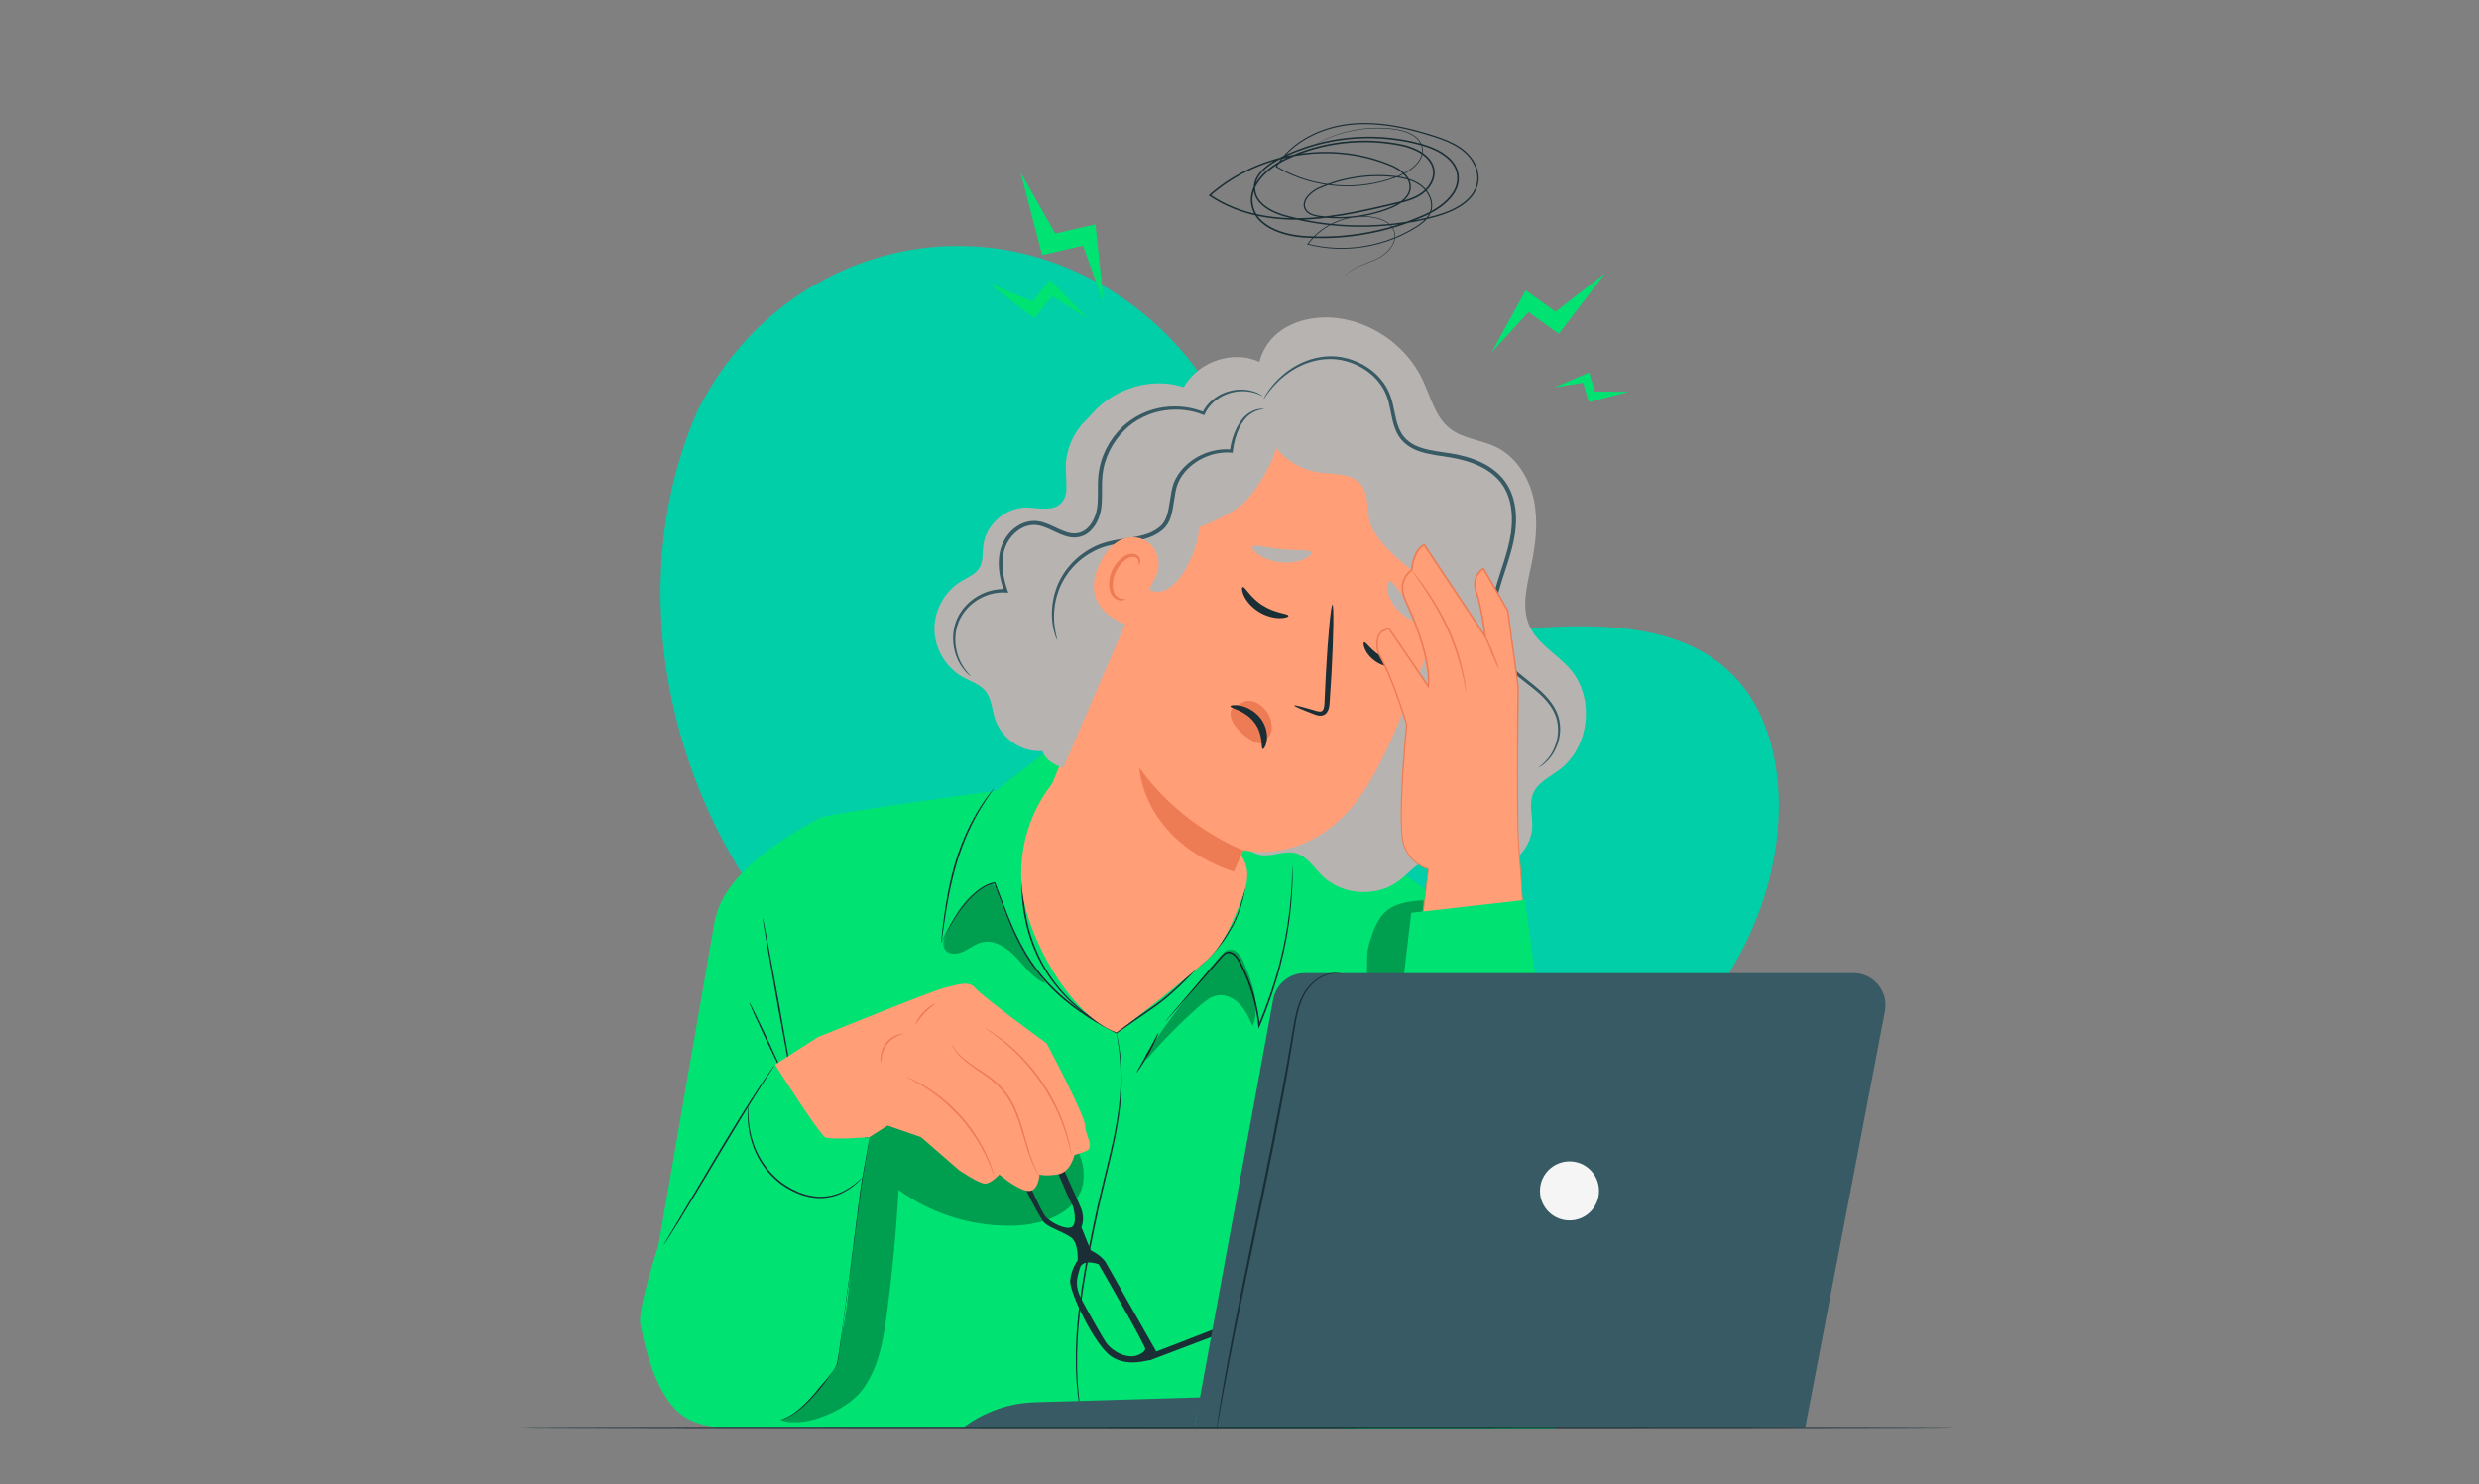 <svg width="1052" height="630" viewBox="0 0 1052 630" fill="none" xmlns="http://www.w3.org/2000/svg">
<rect x="0" y="0" width="1052" height="630" fill="#808080" stroke="none"/>
<g clip-path="url(#clip0_392_2)">
<mask id="mask0_392_2" style="mask-type:luminance" maskUnits="userSpaceOnUse" x="193" y="-18" width="667" height="667">
<path d="M193 -17.667H859.667V649H193V-17.667Z" fill="white"/>
</mask>
<g mask="url(#mask0_392_2)">
<path d="M296.352 173.614L298.958 168.892C320.934 129.072 362.848 103.726 408.324 104.437C414.169 104.528 420.009 105.036 425.792 105.978C467.424 112.762 504.736 141.869 521.449 180.6C531.278 203.377 534.97 229.96 552.426 247.588C575.142 270.53 611.844 269.568 644.033 267.066C676.224 264.566 712.953 263.696 735.569 286.737C749.733 301.168 755.013 322.385 754.87 342.605C754.496 396.137 719.049 445.646 672.24 471.62C625.428 497.596 569.106 502.361 516.17 494.376C442.016 483.188 370.265 446.293 325.365 386.225C280.465 326.157 265.881 242.141 296.352 173.614Z" fill="#00CFA8"/>
</g>
<mask id="mask1_392_2" style="mask-type:luminance" maskUnits="userSpaceOnUse" x="193" y="-18" width="667" height="667">
<path d="M193 -17.667H859.667V649H193V-17.667Z" fill="white"/>
</mask>
<g mask="url(#mask1_392_2)">
<path d="M456.683 311.851L446.021 317.574L422.415 335.746C422.415 335.746 350.109 345.349 347.331 347.431C344.554 349.514 308.595 366.589 303.735 389.501C298.875 412.411 288.875 561.903 288.875 561.903L301.997 606.073L565.342 606.482L627.101 605.605C627.101 605.605 650.833 550.181 650.833 534.906C650.833 519.631 643.89 405.075 643.89 405.075L569.83 352.853L456.683 311.851Z" fill="#00E272"/>
<path d="M421.734 334.667C421.752 334.682 421.626 334.894 421.367 335.286C421.058 335.736 420.675 336.294 420.208 336.974C419.168 338.415 417.763 340.57 416.116 343.28C415.322 344.654 414.41 346.132 413.574 347.802C412.675 349.435 411.826 351.239 410.944 353.139C409.232 356.966 407.575 361.272 406.158 365.9C403.366 375.179 401.931 383.864 400.967 390.142C400.527 393.214 400.164 395.736 399.898 397.596C399.775 398.412 399.676 399.083 399.595 399.623C399.518 400.084 399.466 400.327 399.443 400.324C399.419 400.322 399.424 400.075 399.456 399.607C399.502 399.062 399.559 398.387 399.628 397.564C399.788 395.792 400.074 393.231 400.482 390.074C401.322 383.768 402.684 375.035 405.494 365.698C406.919 361.042 408.606 356.71 410.363 352.874C411.266 350.967 412.14 349.162 413.067 347.528C413.93 345.862 414.872 344.388 415.698 343.024C417.407 340.332 418.88 338.21 419.99 336.815C420.499 336.164 420.918 335.632 421.256 335.2C421.551 334.836 421.715 334.652 421.734 334.667Z" fill="#1A2E35"/>
<mask id="mask2_392_2" style="mask-type:luminance" maskUnits="userSpaceOnUse" x="400" y="374" width="44" height="44">
<path d="M400.225 374.928H443.942V417.592H400.225V374.928Z" fill="white"/>
</mask>
<g mask="url(#mask2_392_2)">
<g opacity="0.3">
<path d="M423.377 378.611C422.938 377.204 422.371 375.615 421.003 375.064C419.929 374.632 420.361 375.325 419.29 375.767C409.287 379.892 404.459 389.139 400.226 399.556L400.466 399.307C399.839 400.903 400.498 403.204 402.103 404.14C404.358 405.455 407.257 404.745 409.574 403.545C411.891 402.347 414.013 400.681 416.541 400.032C422.018 398.631 427.462 402.379 431.326 406.507C435.191 410.633 438.671 415.547 443.942 417.591C434.789 405.996 427.781 392.712 423.377 378.611Z" fill="black"/>
</g>
</g>
<path d="M399.443 400.325C399.443 400.325 400.632 397.143 403.675 391.845C405.214 389.21 407.23 386.045 410.026 382.717C411.454 381.081 413.062 379.39 415.007 377.855C416.964 376.365 419.292 374.983 422.047 374.477L422.252 374.439L422.33 374.638C424.006 379.003 425.764 383.765 427.794 388.778C429.831 393.785 432.171 399.049 435.248 404.217C438.306 409.39 442.115 414.446 446.715 419.038C451.303 423.643 456.638 427.778 462.419 431.49C464.346 432.633 466.218 433.839 468.146 434.906C470.091 435.942 472.019 436.969 473.924 437.985L473.579 438.007C476.848 435.749 480.06 433.533 483.204 431.362C484.776 430.278 486.332 429.206 487.868 428.146C489.415 427.095 490.922 426.041 492.347 424.919C498.068 420.457 503.018 415.615 507.286 410.878L507.307 410.853L507.33 410.837C513.263 406.278 517.863 401.058 521.027 395.889C524.259 390.746 526.111 385.731 527.202 381.531C528.283 377.318 528.626 373.902 528.772 371.581C528.854 370.419 528.831 369.525 528.863 368.925C528.883 368.323 528.915 368.013 528.915 368.013C528.915 368.013 528.943 368.322 528.954 368.925C528.951 369.526 529.003 370.422 528.95 371.589C528.862 373.921 528.572 377.359 527.531 381.615C526.483 385.854 524.66 390.93 521.434 396.139C518.276 401.378 513.659 406.675 507.686 411.303L507.73 411.262C503.447 416.057 498.504 420.921 492.748 425.435C491.311 426.571 489.796 427.635 488.255 428.686C486.719 429.75 485.164 430.827 483.591 431.915C480.447 434.091 477.234 436.315 473.963 438.578L473.795 438.695L473.616 438.601C471.7 437.581 469.763 436.551 467.807 435.511C465.868 434.439 463.984 433.226 462.047 432.075C456.23 428.341 450.854 424.171 446.231 419.519C441.596 414.881 437.759 409.766 434.691 404.546C431.604 399.329 429.27 394.027 427.247 388.999C425.232 383.963 423.499 379.191 421.85 374.822L422.132 374.983C419.499 375.451 417.22 376.773 415.29 378.223C413.37 379.715 411.764 381.375 410.336 382.983C407.535 386.258 405.491 389.387 403.922 391.99C402.36 394.602 401.271 396.705 400.548 398.137C400.204 398.833 399.936 399.375 399.739 399.775C399.554 400.143 399.455 400.33 399.443 400.325Z" fill="#1A2E35"/>
<path d="M548.473 367.495C548.473 367.495 548.917 375.276 547.51 387.831C546.808 394.1 545.541 401.538 543.444 409.654C541.361 417.771 538.393 426.536 534.617 435.491L534.11 436.696L533.952 435.391C533.86 434.611 533.785 433.767 533.66 432.924C532.996 428 531.834 423.264 530.298 418.839C529.53 416.626 528.668 414.488 527.73 412.439C527.265 411.412 526.773 410.412 526.27 409.431C525.754 408.45 525.28 407.479 524.64 406.65C524.013 405.819 523.249 405.076 522.349 404.739C521.45 404.394 520.464 404.619 519.726 405.234C518.978 405.836 518.357 406.66 517.692 407.394C517.036 408.142 516.392 408.878 515.758 409.602C513.225 412.492 510.864 415.187 508.705 417.65C504.402 422.527 500.909 426.487 498.453 429.272C497.258 430.604 496.317 431.652 495.64 432.41C495.334 432.738 495.089 433.003 494.894 433.212C494.724 433.391 494.632 433.479 494.622 433.471C494.613 433.464 494.688 433.359 494.841 433.166C495.022 432.944 495.25 432.664 495.534 432.316C496.188 431.54 497.096 430.463 498.249 429.094C500.665 426.276 504.102 422.266 508.334 417.328C510.474 414.848 512.814 412.134 515.325 409.224C515.953 408.496 516.593 407.756 517.242 407.004C517.908 406.267 518.501 405.451 519.348 404.755C520.168 404.042 521.47 403.718 522.562 404.15C523.653 404.559 524.476 405.386 525.148 406.263C525.836 407.148 526.333 408.155 526.849 409.131C527.36 410.12 527.86 411.128 528.334 412.163C529.285 414.228 530.161 416.383 530.941 418.616C532.501 423.079 533.677 427.859 534.346 432.832C534.474 433.683 534.55 434.534 534.644 435.322L533.978 435.22C537.745 426.298 540.722 417.572 542.832 409.494C544.956 401.418 546.268 394.018 547.03 387.772C547.804 381.527 548.113 376.448 548.252 372.942C548.342 371.19 548.344 369.826 548.389 368.903C548.406 368.474 548.422 368.13 548.434 367.854C548.448 367.616 548.461 367.495 548.473 367.495Z" fill="#1A2E35"/>
<path d="M449.028 330.659C449.036 330.668 448.968 330.756 448.827 330.922C448.656 331.116 448.445 331.354 448.189 331.643C447.595 332.246 446.831 333.232 445.847 334.498C443.944 337.075 441.54 341.087 439.456 346.434C437.327 351.752 435.549 358.403 434.669 365.93C433.84 373.451 433.931 381.882 435.736 390.439C436.587 394.727 437.897 398.807 439.464 402.612C440.977 406.447 442.936 409.924 444.943 413.128C449.079 419.478 453.879 424.43 458.28 428.087C460.432 429.988 462.619 431.4 464.445 432.762C466.387 433.958 468.021 435.05 469.417 435.844C470.785 436.596 471.868 437.192 472.66 437.628C472.997 437.822 473.272 437.979 473.496 438.107C473.683 438.219 473.776 438.282 473.771 438.292C473.765 438.303 473.661 438.262 473.464 438.171C473.232 438.059 472.947 437.92 472.596 437.752C471.788 437.344 470.683 436.786 469.284 436.079C467.864 435.319 466.201 434.255 464.232 433.086C462.373 431.747 460.155 430.355 457.968 428.466C453.496 424.832 448.613 419.871 444.407 413.475C442.364 410.25 440.373 406.743 438.835 402.872C437.245 399.031 435.916 394.91 435.056 390.58C433.233 381.939 433.164 373.432 434.033 365.855C434.956 358.272 436.796 351.586 439 346.25C441.159 340.888 443.648 336.88 445.631 334.335C446.656 333.084 447.457 332.123 448.087 331.547C448.365 331.275 448.592 331.054 448.777 330.871C448.935 330.723 449.02 330.65 449.028 330.659Z" fill="#1A2E35"/>
<path d="M335.584 458.767C335.6 458.758 335.686 458.883 335.848 459.15C336.037 459.478 336.269 459.879 336.562 460.385L336.365 460.453C335.414 455.977 332.824 442.235 329.885 425.989C328.114 415.982 326.513 406.926 325.334 400.254C324.796 397.027 324.356 394.383 324.032 392.442C323.902 391.579 323.797 390.875 323.713 390.311C323.648 389.823 323.625 389.566 323.648 389.561C323.672 389.557 323.741 389.806 323.85 390.287C323.969 390.845 324.117 391.541 324.298 392.394C324.676 394.325 325.189 396.958 325.817 400.167C327.049 406.83 328.721 415.871 330.569 425.866C333.508 442.111 335.896 455.89 336.573 460.414L336.674 461.095L336.376 460.482C336.121 459.958 335.918 459.541 335.753 459.199C335.622 458.917 335.568 458.775 335.584 458.767Z" fill="#1A2E35"/>
<path d="M332.372 456.03C332.198 456.113 328.841 449.356 324.873 440.943C320.904 432.524 317.828 425.637 318.001 425.556C318.174 425.473 321.532 432.228 325.501 440.645C329.469 449.059 332.545 455.948 332.372 456.03Z" fill="#1A2E35"/>
<mask id="mask3_392_2" style="mask-type:luminance" maskUnits="userSpaceOnUse" x="331" y="444" width="129" height="160">
<path d="M331.006 444.738H459.972V603.829H331.006V444.738Z" fill="white"/>
</mask>
<g mask="url(#mask3_392_2)">
<g opacity="0.3">
<path d="M331.006 602.623C339.366 606.825 358.74 599.41 365.785 590.167C372.83 580.927 374.869 568.913 376.398 557.393C378.702 540.034 380.348 522.586 381.326 505.099C395.669 515.598 413.645 521.029 431.4 520.222C442.71 519.709 455.601 515.215 459.1 504.447C462.561 493.797 455.109 482.846 447.369 474.751C440.001 467.043 431.953 459.986 423.352 453.687C417.704 449.55 411.522 445.63 404.562 444.87C397.056 444.049 389.462 447.126 383.756 452.071C378.049 457.015 374.062 463.681 371.14 470.645C362.221 491.902 362.702 515.709 360.882 538.69C359.062 561.671 356.624 585.478 336.262 600.438" fill="black"/>
</g>
</g>
<path d="M331.547 602.712C331.542 602.696 331.738 602.602 332.119 602.434C332.544 602.25 333.102 602.011 333.8 601.708C335.196 600.924 337.264 599.775 339.507 597.786C344.055 593.918 349.662 587.327 354.912 578.582L354.875 578.692C356.095 569.556 357.518 558.899 359.03 547.56C361.475 529.588 363.642 513.314 365.383 501.562C366.462 495.76 367.338 491.047 367.955 487.722C368.266 486.134 368.511 484.879 368.688 483.966C368.774 483.572 368.842 483.251 368.898 482.992C368.948 482.774 368.98 482.663 368.991 482.664C369.003 482.667 368.995 482.782 368.967 483.006C368.93 483.267 368.883 483.591 368.827 483.99C368.68 484.908 368.478 486.171 368.222 487.768C367.656 491.1 366.854 495.824 365.868 501.636C364.288 513.463 362.116 529.71 359.718 547.659C358.174 558.991 356.723 569.642 355.479 578.775L355.47 578.838L355.44 578.887C350.096 587.671 344.399 594.232 339.738 598.062C337.44 600.027 335.318 601.144 333.882 601.879C333.131 602.182 332.543 602.383 332.151 602.524C331.756 602.664 331.551 602.728 331.547 602.712Z" fill="#1A2E35"/>
<path d="M459.887 605.604C459.875 605.607 459.834 605.466 459.763 605.186C459.687 604.867 459.588 604.455 459.464 603.935C459.234 602.831 458.79 601.219 458.436 599.102C457.647 594.883 456.834 588.703 456.6 581.024C456.382 573.351 456.748 564.184 458.038 554.115C459.264 544.036 461.307 533.06 463.676 521.603C465.951 510.115 468.816 499.32 471.136 489.464C473.49 479.615 475.007 470.598 475.412 462.956C475.81 455.315 475.331 449.112 474.748 444.874C474.52 442.744 474.155 441.119 474.006 440C473.926 439.471 473.862 439.052 473.814 438.731C473.774 438.443 473.759 438.295 473.771 438.292C473.782 438.291 473.82 438.434 473.883 438.716C473.95 439.035 474.035 439.451 474.143 439.974C474.336 441.086 474.747 442.707 475.018 444.838C475.682 449.076 476.239 455.299 475.902 462.982C475.558 470.664 474.082 479.736 471.759 489.608C469.468 499.496 466.63 510.267 464.356 521.743C461.988 533.194 459.931 544.146 458.672 554.194C457.352 564.234 456.936 573.362 457.091 581.012C457.262 588.666 457.998 594.832 458.702 599.055C459.015 601.175 459.415 602.792 459.6 603.906C459.696 604.43 459.774 604.848 459.831 605.168C459.88 605.455 459.899 605.602 459.887 605.604Z" fill="#1A2E35"/>
<path d="M482.324 455.259C482.156 455.147 484.457 451.478 487.012 446.799C489.579 442.125 491.431 438.211 491.615 438.291C491.7 438.33 491.345 439.359 490.651 440.973C489.956 442.587 488.908 444.781 487.62 447.133C486.331 449.485 485.048 451.549 484.063 453.003C483.077 454.457 482.401 455.311 482.324 455.259Z" fill="#1A2E35"/>
<mask id="mask4_392_2" style="mask-type:luminance" maskUnits="userSpaceOnUse" x="485" y="403" width="49" height="47">
<path d="M485.869 403.049H533.028V449.723H485.869V403.049Z" fill="white"/>
</mask>
<g mask="url(#mask4_392_2)">
<g opacity="0.3">
<path d="M486.622 449.723C493.572 441.59 501.107 433.958 509.15 426.902C511.348 424.972 513.739 423.011 516.626 422.531C520.151 421.947 523.731 423.763 526.175 426.37C528.618 428.976 530.135 432.296 531.61 435.55C535.103 426.955 531.478 417.28 527.879 408.728C526.708 405.947 524.676 402.643 521.691 403.09C520.098 403.33 518.902 404.623 517.85 405.843C506.3 419.25 495.611 433.396 485.87 448.168" fill="black"/>
</g>
</g>
<mask id="mask5_392_2" style="mask-type:luminance" maskUnits="userSpaceOnUse" x="580" y="381" width="25" height="115">
<path d="M580.006 381.987H604.35V495.363H580.006V381.987Z" fill="white"/>
</mask>
<g mask="url(#mask5_392_2)">
<g opacity="0.3">
<path d="M603.851 386.212L604.349 381.986C599.272 382.473 593.028 383.07 588.971 386.161C584.239 389.769 582.375 395.916 580.781 401.649C577.156 414.697 587.44 481.832 586.917 495.362C591.42 493.452 594.581 464.641 595.391 459.817C597.361 448.066 593.375 440.732 594.581 437.46C595.788 434.188 595.757 430.613 595.856 427.128C596.295 411.553 597.841 400.588 603.851 386.212Z" fill="black"/>
</g>
</g>
<path d="M537.579 170.742C531.124 162.74 533.237 149.96 540.625 142.809C548.012 135.658 559.249 133.601 569.388 135.305C584.064 137.772 597.273 147.741 603.672 161.177C607.128 168.437 609.013 177.021 615.36 181.962C620.94 186.304 628.607 186.686 634.957 189.794C643.468 193.962 648.955 202.873 650.903 212.148C652.851 221.422 651.681 231.073 649.717 240.344C647.916 248.853 645.513 258.048 649.168 265.94C652.731 273.636 661.057 277.829 666.539 284.302C676.849 296.481 674.511 317.205 661.744 326.778C657.673 329.83 652.529 332.152 650.585 336.853C648.809 341.146 650.324 346.014 650.232 350.658C649.996 362.616 636.813 372.453 625.284 369.272C619.464 367.668 614.101 363.372 608.119 364.192C602.177 365.005 598.211 370.494 593.381 374.052C583.883 381.049 569.333 379.976 560.967 371.658C557.464 368.177 554.649 363.436 549.876 362.168C545.112 360.905 540.101 363.641 535.217 362.976C528.827 362.104 524.625 355.757 522.739 349.589C520.852 343.42 520.344 336.733 517.153 331.126C512.976 323.785 505.023 319.628 498.34 314.461C483.589 303.058 474.124 285.084 473.068 266.47C472.011 247.857 479.381 228.926 492.745 215.926" fill="#B7B3B0"/>
<path d="M448.148 330.689C435.392 345.319 430.362 366.328 435.112 385.147C439.86 403.965 455.601 431.467 473.77 438.292C485.554 429.656 500.7 417.592 511.688 407.963C518.8 401.731 522.57 392.621 526.094 383.848C528.126 378.787 530.19 373.315 528.914 368.012C527.976 364.107 525.33 360.849 522.546 357.955C504.669 339.363 477.424 330.275 451.965 334.413" fill="#FF9E77"/>
<path d="M502.11 195.234C508.868 181.53 524.296 174.426 539.101 178.199L584.593 189.795C607.326 197.123 625.125 232.301 611.722 263.119C601.139 287.454 590.298 318.03 579.422 334.825C557.554 368.594 527.664 360.878 527.664 360.878L511.528 396.87L445.569 335.014L502.11 195.234Z" fill="#FF9E77"/>
<path d="M578.905 272.637C579.764 272.314 581.993 276.569 586.935 278.945C591.837 281.389 596.688 280.605 596.932 281.469C597.065 281.863 595.963 282.663 593.829 283.047C591.723 283.439 588.539 283.269 585.469 281.767C582.403 280.262 580.365 277.878 579.44 275.999C578.487 274.101 578.495 272.77 578.905 272.637Z" fill="#1A2E35"/>
<path d="M527.396 249.184C528.367 249.005 530.57 253.737 535.879 257.021C541.146 260.369 546.556 260.41 546.772 261.336C546.892 261.761 545.632 262.389 543.244 262.408C540.891 262.442 537.379 261.714 534.083 259.648C530.787 257.578 528.684 254.789 527.776 252.71C526.846 250.608 526.936 249.248 527.396 249.184Z" fill="#1A2E35"/>
<path d="M549.226 299.483C549.328 299.189 552.684 300.033 558.02 301.623C559.358 302.059 560.683 302.342 561.286 301.563C561.996 300.771 562.072 299.154 562.112 297.39C562.282 293.758 562.462 289.954 562.646 285.965C563.539 269.755 564.792 256.657 565.444 256.699C566.096 256.741 565.903 269.913 565.008 286.122C564.756 290.103 564.522 293.902 564.288 297.534C564.128 299.205 564.231 301.223 562.727 302.853C561.958 303.657 560.71 303.934 559.792 303.791C558.86 303.678 558.135 303.373 557.483 303.13C552.28 301.151 549.119 299.777 549.226 299.483Z" fill="#1A2E35"/>
<path d="M527.605 360.966C527.605 360.966 501.261 351.088 483.5 325.804C483.5 325.804 484.497 356.676 523.568 370.012L527.605 360.966Z" fill="#ED7B54"/>
<path d="M531.527 232.09C532.366 230.743 537.575 232.568 544.03 233.14C550.474 233.842 555.939 233.074 556.498 234.559C556.736 235.263 555.562 236.447 553.211 237.426C550.88 238.406 547.35 239.059 543.482 238.682C539.616 238.295 536.283 236.963 534.188 235.546C532.074 234.127 531.155 232.734 531.527 232.09Z" fill="#B7B3B0"/>
<path d="M589.653 246.766C591.34 246.756 593.414 250.902 597.008 254.873C600.48 258.95 604.337 261.562 604.089 263.213C603.934 263.978 602.534 264.302 600.324 263.648C598.136 263.014 595.213 261.269 592.784 258.504C590.358 255.737 589.02 252.629 588.692 250.397C588.348 248.138 588.866 246.81 589.653 246.766Z" fill="#B7B3B0"/>
<path d="M537.665 313.416C537.665 313.416 540.761 311.799 539.325 305.86C537.889 299.919 530.333 294.534 525.549 299.42C525.549 299.42 520.717 299.794 522.617 305.363C524.518 310.934 535.526 318.799 537.58 314.32" fill="#ED7B54"/>
<path d="M535.865 317.955C534.984 317.803 536.325 312.004 532.322 306.732C528.333 301.451 522.001 300.662 522.145 299.84C522.148 299.458 523.782 299.035 526.408 299.572C528.986 300.08 532.53 301.774 534.98 304.998C537.418 308.227 537.936 311.896 537.578 314.32C537.234 316.796 536.253 318.082 535.865 317.955Z" fill="#1A2E35"/>
<path d="M463.211 176.289C456.138 181.713 451.932 190.681 452.284 199.589C452.482 204.573 453.698 210.458 450.024 213.834C446.287 217.27 440.402 215.428 435.323 215.453C426.488 215.5 418.282 222.856 417.271 231.634C416.91 234.784 417.32 238.192 415.714 240.924C414.042 243.769 410.688 245.044 407.867 246.754C400.858 251.002 396.382 259.133 396.54 267.329C396.698 275.525 401.486 283.476 408.654 287.45C411.915 289.26 415.735 290.39 418.116 293.26C420.848 296.552 420.952 301.213 422.29 305.277C424.855 313.066 432.71 318.792 440.911 318.852C449.112 318.912 457.048 313.301 459.728 305.549" fill="#B7B3B0"/>
<path d="M536.945 163.53C534.273 171.321 535.25 180.281 539.537 187.313C543.823 194.346 551.341 199.318 559.489 200.514C565.813 201.442 573.358 200.641 577.438 205.558C581.73 210.732 579.187 218.98 582.582 224.781C587.433 233.072 595.702 239.686 603.549 245.226C609.609 249.505 602.677 261.418 605.317 268.35C607.959 275.281 618.829 291.101 626.242 291.384C627.862 285.182 637.091 257.952 637.253 251.545C637.414 245.138 635.971 238.482 632.006 233.446C629.833 230.686 626.97 228.484 625.087 225.517C621.025 219.11 622.39 210.814 621.073 203.344C619.371 193.713 612.705 185.098 603.807 181.036C596.407 177.656 587.727 177.281 580.891 172.866C575.838 169.602 572.227 164.382 566.99 161.424C556.791 155.662 544.011 160.053 533.473 165.165" fill="#B7B3B0"/>
<path d="M487.836 241.036C486.781 240.333 479.791 245.627 486.693 249.848C498.784 257.245 509.172 232.256 508.727 223.952C514.887 221.351 521.121 218.707 526.545 214.587C531.968 210.467 540.084 196.975 541.535 190.153C546.161 192.028 568.515 192.197 566.576 190.856C562.164 187.803 553.236 181.253 552.052 176.128C549.476 164.996 541.569 155.313 531.125 152.401C520.681 149.491 508.099 154.255 502.335 164.371C489.897 160.263 475.153 163.957 465.229 173.667C455.305 183.377 450.603 198.711 453.393 212.256C454.125 215.803 455.323 219.507 454.185 223.023C452.777 227.38 448.405 229.731 444.927 232.551C435.439 240.241 431.353 253.833 432.521 266.103C433.689 278.372 435.781 283.253 441.856 287.687C453.739 296.364 429.044 318.524 451.165 326.013" fill="#B7B3B0"/>
<path d="M652.95 325.739C652.89 325.649 653.731 325.189 655.033 323.972C656.309 322.759 658.155 320.8 659.487 317.701C660.849 314.673 661.779 310.441 660.735 305.808C659.695 301.163 656.19 296.735 651.493 292.961C646.933 289.039 640.942 285.544 636.702 279.377C632.413 273.183 631.709 264.747 633.062 256.748C634.398 248.627 637.781 240.739 639.95 232.328C641.041 228.128 641.726 223.76 641.582 219.325C641.438 214.92 640.455 210.421 638.097 206.608C635.751 202.789 632.137 199.941 628.175 198.015C624.201 196.071 619.907 194.931 615.642 194.197C611.365 193.483 606.99 193.081 602.837 191.741C598.705 190.508 594.755 187.787 592.881 183.897C590.942 180.087 590.523 176.039 589.674 172.376C588.923 168.676 587.529 165.335 585.363 162.58C581.123 156.996 574.842 153.9 569.033 152.808C563.131 151.736 557.601 152.887 553.218 154.711C548.811 156.585 545.455 159.1 542.967 161.377C538.033 166.048 536.394 169.581 536.199 169.436C536.174 169.421 536.271 169.205 536.487 168.796C536.717 168.397 537.01 167.768 537.521 167.023C538.473 165.489 540.05 163.313 542.497 160.885C544.958 158.488 548.329 155.831 552.833 153.813C557.307 151.847 563.043 150.545 569.245 151.589C575.337 152.656 581.946 155.804 586.513 161.695C588.831 164.572 590.389 168.255 591.174 172.036C592.055 175.785 592.53 179.731 594.311 183.153C596.021 186.613 599.434 188.975 603.35 190.152C607.267 191.403 611.55 191.795 615.926 192.508C620.306 193.249 624.751 194.411 628.942 196.452C633.111 198.472 637.033 201.529 639.586 205.691C642.149 209.839 643.177 214.652 643.321 219.271C643.467 223.915 642.735 228.469 641.61 232.755C639.362 241.336 635.978 249.157 634.651 257.015C633.299 264.779 633.954 272.767 637.911 278.575C641.818 284.409 647.695 287.985 652.29 292.016C657.015 295.908 660.683 300.631 661.69 305.597C662.698 310.519 661.606 314.895 660.105 317.985C658.629 321.148 656.641 323.088 655.263 324.239C653.858 325.393 652.95 325.739 652.95 325.739Z" fill="#375A64"/>
<path d="M612.051 245.228C612.206 245.29 611.401 247.136 610.589 250.629C609.809 254.104 609.087 259.34 610.117 265.648C610.619 268.786 611.554 272.176 613.135 275.554C614.662 278.984 616.998 282.162 619.669 285.556C620.959 287.278 622.273 289.124 623.227 291.276C624.206 293.405 624.691 295.9 624.485 298.35C624.093 303.306 621.658 307.708 619.841 312.194C617.938 316.636 616.871 321.392 618.611 325.516C620.238 329.632 623.535 332.77 626.533 335.766C629.573 338.752 632.513 341.762 634.366 345.278C635.246 347.044 635.855 348.914 636.046 350.758C636.166 352.598 636.097 354.388 635.651 356.009C634.002 362.621 629.385 366.394 626.113 367.9C624.409 368.626 622.998 368.94 622.037 369.022C621.071 369.084 620.571 369.085 620.569 369.024C620.531 368.816 622.633 368.885 625.811 367.288C628.849 365.673 633.07 361.922 634.445 355.734C635.145 352.69 634.85 349.172 633.083 345.956C631.318 342.732 628.481 339.872 625.405 336.916C622.393 333.945 618.885 330.749 617.013 326.136C616.097 323.853 615.781 321.252 616.123 318.748C616.442 316.236 617.278 313.841 618.222 311.532C620.105 306.937 622.425 302.656 622.775 298.222C623.246 293.765 620.89 289.866 618.375 286.518C615.797 283.177 613.326 279.726 611.814 276.152C610.227 272.612 609.333 269.082 608.893 265.83C607.991 259.296 608.931 253.946 609.929 250.46C610.437 248.708 610.941 247.38 611.357 246.516C611.759 245.645 611.997 245.204 612.051 245.228Z" fill="#375A64"/>
<path d="M411.995 287.085C411.969 287.113 411.712 286.924 411.233 286.524C410.745 286.136 410.084 285.481 409.299 284.559C407.76 282.715 405.748 279.604 404.868 275.087C403.975 270.684 404.319 264.579 408.137 259.253C411.807 254.025 418.751 249.681 426.895 250.072L426.157 251.049C424.665 246.863 423.539 242.165 423.912 237.179C424.2 232.239 426.56 226.963 431.044 223.788C433.223 222.168 435.975 221.139 438.845 221.12C441.751 221.133 444.427 222.253 446.901 223.4C449.384 224.544 451.809 225.837 454.365 226.275C456.905 226.728 459.523 226.012 461.417 224.185C464.255 221.528 465.537 217.576 465.787 213.699C466.1 209.776 465.717 205.783 466.127 201.795C466.94 193.796 470.775 186.641 475.949 181.587C481.128 176.444 487.777 173.669 493.999 172.821C500.264 171.977 506.177 172.951 510.952 174.952L510.197 175.251C512.303 170.9 515.985 168.216 519.376 166.829C522.808 165.404 526.071 165.201 528.612 165.451C531.18 165.72 533.041 166.499 534.232 167.083C535.389 167.751 535.947 168.161 535.92 168.2C535.837 168.429 533.563 166.488 528.559 166.088C526.099 165.945 522.976 166.236 519.737 167.676C516.535 169.079 513.133 171.696 511.264 175.741L511.029 176.247L510.508 176.039C505.885 174.195 500.192 173.341 494.199 174.22C488.239 175.108 481.956 177.8 477.068 182.723C472.176 187.565 468.567 194.405 467.828 201.961C467.443 205.733 467.833 209.707 467.52 213.836C467.256 217.927 465.907 222.385 462.604 225.472C460.399 227.639 457.033 228.563 454.081 227.996C451.116 227.472 448.615 226.089 446.169 224.968C443.741 223.829 441.295 222.84 438.839 222.828C436.392 222.836 433.983 223.703 432.023 225.147C427.976 228.001 425.804 232.691 425.492 237.309C425.107 241.956 426.129 246.479 427.54 250.557L427.9 251.601L426.8 251.536C419.279 251.087 412.636 255.073 409.104 259.951C405.429 264.892 404.963 270.665 405.701 274.936C406.425 279.307 408.252 282.395 409.648 284.283C411.079 286.177 412.073 287 411.995 287.085Z" fill="#375A64"/>
<path d="M536.398 173.57C536.485 173.877 533.803 173.441 530.385 175.906C526.978 178.317 524.029 184.153 523.162 191.557L523.087 192.193L522.459 192.141C516.163 191.621 508.205 194.072 502.822 200.345C501.526 201.904 500.386 203.729 499.667 205.661C498.983 207.646 498.638 209.849 498.301 212.113C497.958 214.376 497.647 216.729 496.934 219.097C496.315 221.446 494.799 223.9 492.727 225.394C488.303 228.848 482.869 229.446 478.118 230.202C473.273 230.857 468.725 231.661 464.799 233.65C456.873 237.49 451.657 244.16 449.37 250.354C446.998 256.612 447.086 262.222 447.55 265.91C448.025 269.644 448.815 271.616 448.65 271.668C448.594 271.689 448.374 271.21 448.005 270.272C447.675 269.324 447.206 267.906 446.877 266.014C446.197 262.278 445.895 256.497 448.209 249.926C450.442 243.414 455.79 236.325 464.089 232.204C468.199 230.064 473.066 229.174 477.867 228.506C482.618 227.752 487.774 227.082 491.642 224.022C495.45 221.338 495.862 216.292 496.602 211.854C496.954 209.584 497.313 207.3 498.086 205.093C498.931 202.88 500.155 200.985 501.581 199.293C507.45 192.596 515.899 190.168 522.573 190.85L521.873 191.433C522.933 183.725 526.183 177.749 529.969 175.32C531.814 174.097 533.527 173.678 534.655 173.569C535.806 173.505 536.397 173.506 536.398 173.57Z" fill="#375A64"/>
<path d="M490.41 244.831C494.213 237.382 489.105 228.013 480.741 228.031C476.149 228.041 471.21 230.53 467.105 238.401C456.16 259.39 479.489 266.049 479.84 265.467C480.056 265.105 485.958 253.555 490.41 244.831Z" fill="#FF9E77"/>
<path d="M477.575 254.171C477.518 254.056 477.075 254.236 476.31 254.197C475.563 254.159 474.429 253.809 473.547 252.828C471.755 250.857 471.723 246.364 473.595 242.528C474.537 240.589 475.886 238.979 477.349 237.827C478.79 236.625 480.342 236.069 481.562 236.455C482.806 236.777 483.247 237.857 483.197 238.583C483.173 239.316 482.821 239.665 482.913 239.759C482.945 239.841 483.547 239.643 483.83 238.687C483.961 238.225 483.973 237.601 483.69 236.941C483.401 236.269 482.769 235.675 481.947 235.353C480.27 234.621 478.037 235.351 476.43 236.615C474.731 237.841 473.17 239.627 472.111 241.804C470.041 246.104 470.142 251.191 472.718 253.649C473.994 254.804 475.458 255.001 476.353 254.837C477.273 254.659 477.629 254.247 477.575 254.171Z" fill="#ED7B54"/>
<path d="M479.265 575.695C475.448 575.389 471.521 572.775 469.425 570.007C468.556 568.859 459.282 552.719 458.086 549.713C455.998 544.469 457.442 541.563 458.202 538.491C459.305 534.032 466.197 536.645 466.197 536.645C466.197 536.645 486.488 571.705 486.029 572.775C485.572 573.843 483.082 576 479.265 575.695ZM469.5 536.32C467.646 532.876 462.877 530.756 462.877 530.756L458.904 520.955C458.904 520.955 460.493 517.511 458.904 513.272C457.314 509.033 445.658 484.396 445.924 483.603L442.906 483.425C442.906 483.425 453.65 509.497 454.709 510.821C455.769 512.147 457.316 519.904 454.666 520.963C452.017 522.023 446.388 519.155 444.004 516.771C441.62 514.387 434.026 496.448 432.702 492.739C431.377 489.031 433.737 483.867 433.737 483.867L435.857 478.833H432.942C432.942 478.833 431.088 484.132 430.029 489.165C428.969 494.199 440.89 516.185 442.744 518.569C444.598 520.955 450.957 522.809 454.401 525.193C457.845 527.577 457.314 534.995 457.314 534.995C457.314 534.995 454.401 538.968 454.136 543.736C453.87 548.504 464.466 571.023 471.62 575.791C478.772 580.559 487.249 577.115 488.044 577.381C488.838 577.645 490.693 573.671 490.693 573.671C490.693 573.671 471.354 539.764 469.5 536.32Z" fill="#1A2E35"/>
<path d="M490.693 573.671C490.693 573.671 549.777 551.186 552.534 548.639C555.294 546.092 565.267 531.45 565.267 531.45C565.267 531.45 570.149 532.299 569.513 533.572C568.875 534.846 559.538 549.487 549.565 553.732C539.59 557.976 488.043 577.38 488.043 577.38L490.693 573.671Z" fill="#1A2E35"/>
<path d="M303.735 388.406L279.395 528.743C279.395 528.743 270.435 556.048 271.715 562.022C272.995 567.995 277.522 593.763 291.175 601.87C304.827 609.976 331.874 604.687 337.419 599.14C342.966 593.594 353.896 583.428 355.176 578.734C356.456 574.042 365.432 502.682 365.432 502.682L368.991 482.664C368.991 482.664 355.764 486.932 347.659 481.386C339.552 475.839 328.887 451.947 328.887 451.947L316.94 470.292L303.735 388.406Z" fill="#00E272"/>
<path d="M328.887 451.947C328.907 451.96 328.746 452.232 328.422 452.739C328.052 453.299 327.574 454.027 326.978 454.93C325.722 456.831 323.912 459.587 321.736 463.031C317.359 469.903 311.515 479.526 305.128 490.196C298.742 500.871 292.98 510.548 288.696 517.487C286.56 520.96 284.798 523.75 283.554 525.66C282.954 526.563 282.472 527.29 282.1 527.848C281.762 528.344 281.575 528.598 281.554 528.586C281.534 528.572 281.682 528.294 281.983 527.772C282.326 527.198 282.771 526.448 283.324 525.518C284.536 523.491 286.218 520.679 288.276 517.234C292.474 510.16 298.202 500.507 304.532 489.839C310.92 479.166 316.835 469.576 321.324 462.764C323.555 459.352 325.43 456.634 326.755 454.776C327.395 453.903 327.911 453.199 328.307 452.658C328.668 452.178 328.867 451.932 328.887 451.947Z" fill="#1A2E35"/>
<path d="M365.932 499.877C365.949 499.893 365.776 500.093 365.429 500.459C365.072 500.814 364.586 501.385 363.864 502.015C362.456 503.309 360.258 505.074 357.136 506.563C355.565 507.267 353.772 507.935 351.758 508.258C349.758 508.623 347.553 508.73 345.284 508.415C343.016 508.122 340.669 507.515 338.377 506.551C336.092 505.573 333.834 504.335 331.668 502.826C329.542 501.262 327.664 499.487 326.024 497.623C324.428 495.719 323.065 493.741 321.954 491.749C319.744 487.755 318.537 483.781 317.916 480.405C317.306 477.017 317.269 474.219 317.37 472.306C317.404 471.349 317.53 470.61 317.58 470.11C317.642 469.61 317.686 469.349 317.71 469.351C317.773 469.357 317.688 470.413 317.64 472.315C317.622 474.217 317.736 476.981 318.398 480.313C319.072 483.631 320.31 487.53 322.513 491.437C323.62 493.386 324.968 495.318 326.54 497.179C328.154 498.999 329.994 500.733 332.073 502.262C334.186 503.735 336.408 504.959 338.64 505.923C340.878 506.875 343.16 507.477 345.364 507.782C347.57 508.103 349.71 508.021 351.66 507.69C353.625 507.402 355.382 506.777 356.933 506.115C360.017 504.715 362.236 503.034 363.685 501.811C365.128 500.571 365.886 499.831 365.932 499.877Z" fill="#1A2E35"/>
<path d="M328.887 451.947L347.092 440.239C347.092 440.239 395.633 420.519 400.563 419.382C405.493 418.244 411.181 415.968 413.835 419.382C416.491 422.795 444.173 442.894 444.173 442.894C444.173 442.894 460.48 473.61 460.48 477.782C460.48 481.954 465.031 487.292 460.48 488.795L455.929 490.296C455.929 490.296 454.412 497.734 448.724 498.566C443.036 499.398 441.139 498.566 441.139 498.566C441.139 498.566 440.76 506.004 436.209 505.544C431.659 505.086 424.075 498.566 424.075 498.566C424.075 498.566 420.661 502.431 418.007 502.431C415.352 502.431 407.009 496.743 407.009 496.743L390.879 482.711L376.672 477.782L368.992 482.664C368.992 482.664 352.584 484.06 350.121 482.723C347.659 481.386 328.887 451.947 328.887 451.947Z" fill="#FF9E77"/>
<path d="M422.089 499.877C422.043 499.89 421.748 499.122 421.253 497.726C421.015 497.023 420.712 496.171 420.297 495.203C419.892 494.234 419.485 493.107 418.897 491.921C418.348 490.719 417.739 489.405 416.983 488.047C416.287 486.657 415.407 485.247 414.512 483.749C412.637 480.803 410.388 477.683 407.744 474.641C405.071 471.623 402.271 468.986 399.595 466.742C398.224 465.661 396.943 464.603 395.653 463.734C394.405 462.806 393.183 462.031 392.061 461.33C390.963 460.593 389.899 460.043 388.989 459.515C388.085 458.978 387.279 458.566 386.615 458.238C385.295 457.567 384.572 457.174 384.591 457.129C384.611 457.085 385.369 457.395 386.732 457.995C387.417 458.287 388.245 458.665 389.173 459.173C390.105 459.671 391.193 460.195 392.317 460.91C393.463 461.59 394.711 462.349 395.984 463.262C397.299 464.119 398.605 465.169 400 466.246C402.723 468.483 405.565 471.134 408.267 474.183C410.936 477.257 413.193 480.421 415.057 483.411C415.944 484.935 416.813 486.366 417.493 487.781C418.232 489.163 418.821 490.499 419.347 491.723C419.909 492.931 420.287 494.077 420.66 495.067C421.043 496.053 421.311 496.923 421.509 497.641C421.927 499.07 422.136 499.863 422.089 499.877Z" fill="#ED7B54"/>
<path d="M441.105 499.409C441.085 499.421 440.945 499.22 440.696 498.826C440.457 498.426 440.069 497.852 439.657 497.066C438.814 495.504 437.745 493.16 436.697 490.165C435.636 487.174 434.62 483.541 433.416 479.545C432.181 475.57 430.744 471.184 428.29 467.076C425.885 462.934 422.513 459.738 419.169 457.297C415.808 454.848 412.576 452.876 410.11 450.857C407.624 448.872 405.898 446.9 404.961 445.384C404.501 444.618 404.166 444.014 403.996 443.576C403.808 443.149 403.72 442.92 403.741 442.91C403.814 442.876 404.189 443.786 405.185 445.233C406.178 446.681 407.92 448.558 410.414 450.472C412.888 452.417 416.128 454.333 419.546 456.78C422.953 459.222 426.425 462.482 428.886 466.718C431.392 470.918 432.822 475.361 434.029 479.361C435.202 483.381 436.166 487.014 437.161 490.006C438.144 493.002 439.134 495.354 439.898 496.944C440.684 498.52 441.156 499.38 441.105 499.409Z" fill="#ED7B54"/>
<path d="M454.785 490.616C454.761 490.621 454.691 490.393 454.579 489.956C454.457 489.44 454.307 488.808 454.125 488.039C453.946 487.203 453.713 486.187 453.367 485.023C453.033 483.857 452.717 482.512 452.203 481.073C451.735 479.621 451.214 478.033 450.534 476.373C449.925 474.687 449.11 472.952 448.291 471.111C446.549 467.477 444.405 463.592 441.809 459.733C439.173 455.899 436.345 452.477 433.607 449.52C432.195 448.083 430.882 446.685 429.535 445.5C428.242 444.256 426.958 443.189 425.779 442.219C424.63 441.213 423.495 440.425 422.534 439.687C421.578 438.937 420.718 438.347 420.007 437.872C419.359 437.421 418.826 437.049 418.391 436.747C418.026 436.481 417.841 436.333 417.853 436.312C417.865 436.292 418.075 436.401 418.466 436.628C418.921 436.901 419.478 437.239 420.155 437.647C420.893 438.088 421.779 438.648 422.761 439.371C423.749 440.084 424.91 440.851 426.087 441.837C427.293 442.788 428.603 443.841 429.923 445.075C431.297 446.252 432.637 447.643 434.071 449.08C436.857 452.035 439.725 455.476 442.382 459.343C445.002 463.235 447.146 467.164 448.871 470.841C449.681 472.703 450.482 474.46 451.071 476.169C451.734 477.851 452.231 479.457 452.674 480.927C453.158 482.384 453.443 483.747 453.743 484.927C454.054 486.105 454.251 487.137 454.39 487.983C454.521 488.764 454.629 489.408 454.718 489.931C454.785 490.376 454.809 490.612 454.785 490.616Z" fill="#ED7B54"/>
<path d="M383.345 438.851C383.364 438.964 382.402 439.109 381.002 439.715C379.61 440.307 377.781 441.456 376.386 443.296C374.993 445.139 374.382 447.212 374.19 448.712C373.988 450.224 374.108 451.188 373.993 451.201C373.92 451.217 373.62 450.263 373.702 448.664C373.773 447.087 374.341 444.848 375.833 442.877C377.325 440.908 379.325 439.755 380.825 439.259C382.34 438.745 383.341 438.775 383.345 438.851Z" fill="#ED7B54"/>
<path d="M396.868 426.003C396.979 426.182 394.624 427.672 392.304 430.144C389.96 432.599 388.602 435.031 388.418 434.93C388.256 434.866 389.376 432.208 391.8 429.668C394.203 427.11 396.796 425.846 396.868 426.003Z" fill="#ED7B54"/>
<path d="M587.148 267.673C584.843 268.625 584.375 271.381 584.411 273.875C584.456 276.998 585.243 277.506 587.792 282.737C591.957 291.285 596.943 307.491 596.943 307.491C596.943 307.491 592.856 348.426 595.547 358.035C597.975 366.71 606.172 368.93 606.172 368.93L602.44 400.547H647.092C647.092 400.547 645.504 369.946 644.544 360.618C643.531 350.753 644.207 291.083 644.207 291.083L639.819 259.221L629.477 241.339C629.477 241.339 624.096 244.574 626.428 251.129C628.76 257.683 630.299 270.255 630.299 270.255L604.447 231.341C604.447 231.341 599.364 232.557 599.059 241.961C599.059 241.961 591.539 246.854 596.377 254.797C601.779 263.665 607.396 290.31 605.423 290.31L589.38 266.75L587.148 267.673Z" fill="#FF9E77"/>
<path d="M602.44 400.547C602.44 400.547 602.493 399.834 602.64 398.453C602.796 397.053 603.022 395.005 603.318 392.329C603.936 386.938 604.841 379.037 606.001 368.909L606.126 369.095C604.128 368.465 602.189 367.405 600.44 365.941C598.686 364.489 597.17 362.577 596.172 360.313C595.101 358.062 594.828 355.462 594.605 352.857C594.45 350.234 594.385 347.519 594.414 344.725C594.537 333.541 595.404 321.039 596.664 307.463L596.676 307.574C594.584 300.99 592.27 294.042 589.365 287.003C588.633 285.246 587.85 283.497 586.97 281.766C586.14 280.009 585.058 278.377 584.42 276.398C584.134 275.394 584.092 274.359 584.1 273.347C584.122 272.33 584.216 271.293 584.542 270.286C584.854 269.29 585.456 268.291 586.412 267.706C586.893 267.405 587.38 267.242 587.842 267.042L589.258 266.455L589.498 266.357L589.644 266.571C594.965 274.375 600.593 282.633 606.382 291.126L605.778 291.249C606.035 289.274 605.92 287.15 605.697 285.081C605.448 283.002 605.117 280.911 604.63 278.839C603.704 274.682 602.404 270.553 600.894 266.455C599.424 262.329 597.573 258.339 595.77 254.218C594.916 252.122 594.468 249.719 595.048 247.429C595.577 245.135 596.954 243.101 598.866 241.673L598.714 241.921C598.969 239.947 599.35 237.893 600.138 235.909C600.532 234.918 601.04 233.951 601.704 233.073C602.388 232.207 603.168 231.389 604.373 231.002L604.59 230.933L604.736 231.15C604.829 231.291 604.932 231.446 605.034 231.601C613.781 244.769 622.329 257.638 630.582 270.066L629.962 270.297C629.277 265.11 628.451 259.987 627.233 255.05C626.922 253.818 626.578 252.601 626.171 251.415C625.765 250.193 625.463 248.891 625.528 247.577C625.629 244.921 627.149 242.499 629.306 241.057L629.586 240.87L629.761 241.174C633.293 247.287 636.735 253.249 640.093 259.062L640.125 259.117L640.133 259.178C641.658 270.323 643.116 280.958 644.495 291.043L644.498 291.065V291.086C644.313 307.59 644.215 322.69 644.237 336.054C644.251 342.737 644.287 348.986 644.442 354.754C644.523 357.642 644.686 360.385 644.953 363.026C645.174 365.665 645.338 368.181 645.499 370.569C646.117 380.118 646.497 387.614 646.757 392.721C646.877 395.261 646.968 397.213 647.03 398.549C647.086 399.866 647.091 400.547 647.091 400.547C647.091 400.547 647.025 399.87 646.941 398.553C646.858 397.218 646.738 395.269 646.581 392.73C646.264 387.627 645.83 380.134 645.163 370.59C644.989 368.206 644.813 365.69 644.579 363.058C644.302 360.437 644.126 357.65 644.033 354.766C643.855 348.99 643.799 342.741 643.762 336.057C643.698 322.687 643.761 307.587 643.914 291.079L643.917 291.122C642.522 281.041 641.048 270.407 639.505 259.265L639.543 259.381C636.181 253.571 632.73 247.613 629.192 241.503L629.646 241.621C627.701 242.927 626.265 245.189 626.191 247.606C626.134 248.819 626.41 250.015 626.801 251.195C627.22 252.409 627.57 253.641 627.884 254.886C629.118 259.871 629.946 264.997 630.637 270.214L630.83 271.67L630.015 270.443C621.757 258.018 613.206 245.15 604.457 231.985C604.354 231.83 604.25 231.677 604.157 231.534L604.518 231.682C603.672 231.95 602.85 232.703 602.253 233.494C601.642 234.306 601.158 235.218 600.784 236.166C600.028 238.065 599.653 240.07 599.404 242.002L599.384 242.151L599.25 242.25C597.526 243.535 596.193 245.477 595.722 247.586C595.182 249.706 595.593 251.951 596.41 253.958C598.188 258.026 600.066 262.083 601.536 266.218C603.052 270.341 604.358 274.495 605.292 278.693C605.781 280.785 606.115 282.899 606.365 285.009C606.586 287.129 606.718 289.225 606.433 291.379L606.322 292.225L605.83 291.502C600.05 283.003 594.429 274.739 589.118 266.929L589.502 267.045C588.589 267.447 587.537 267.794 586.748 268.241C585.95 268.726 585.429 269.569 585.14 270.481C584.841 271.394 584.745 272.381 584.725 273.358C584.714 274.341 584.756 275.318 585.017 276.229C585.589 278.038 586.686 279.737 587.517 281.491C588.398 283.234 589.189 285.007 589.921 286.771C592.828 293.85 595.128 300.802 597.21 307.409L597.226 307.462L597.221 307.519C595.933 321.075 595.036 333.573 594.877 344.727C594.838 347.517 594.894 350.219 595.038 352.827C595.252 355.421 595.508 357.951 596.541 360.147C598.474 364.602 602.409 367.506 606.216 368.763L606.358 368.81L606.342 368.95C605.113 379.069 604.153 386.963 603.498 392.351C603.164 395.021 602.908 397.066 602.733 398.463C602.554 399.842 602.44 400.547 602.44 400.547Z" fill="#ED7B54"/>
<path d="M622.174 293.736C622.126 293.743 621.957 292.956 621.69 291.53C621.446 290.1 621.01 288.047 620.435 285.523C619.242 280.488 617.19 273.603 613.835 266.448C610.51 259.278 606.671 253.208 603.778 248.911C602.333 246.759 601.133 245.038 600.295 243.851C599.463 242.662 599.021 241.991 599.058 241.962C599.097 241.932 599.613 242.55 600.513 243.691C601.418 244.828 602.682 246.511 604.183 248.632C607.189 252.87 611.115 258.934 614.466 266.155C617.843 273.363 619.838 280.33 620.915 285.415C621.43 287.966 621.794 290.042 621.957 291.487C622.142 292.931 622.221 293.73 622.174 293.736Z" fill="#ED7B54"/>
<path d="M636.042 283.8C635.865 283.873 634.404 280.772 632.778 276.872C631.152 272.971 629.977 269.749 630.154 269.676C630.332 269.601 631.792 272.703 633.418 276.605C635.044 280.504 636.218 283.725 636.042 283.8Z" fill="#ED7B54"/>
<path d="M598.874 387.457C591.042 456.62 580.836 530.248 569.105 606.739H660C677.088 568.899 666.637 535.883 662.08 488.825L647.092 381.985L598.874 387.457Z" fill="#00E272"/>
<path d="M569.105 606.739C569.093 606.737 569.104 606.584 569.137 606.288C569.178 605.956 569.232 605.523 569.3 604.976C569.464 603.78 569.696 602.093 569.992 599.94C570.632 595.528 571.546 589.219 572.676 581.441C574.976 565.789 578.142 544.237 581.641 520.432C585.07 496.591 587.968 474.98 589.878 459.316C590.849 451.485 591.585 445.141 592.082 440.757C592.336 438.6 592.533 436.908 592.674 435.711C592.745 435.163 592.801 434.731 592.846 434.399C592.888 434.104 592.914 433.953 592.928 433.955C592.94 433.956 592.936 434.108 592.916 434.407C592.89 434.74 592.856 435.175 592.813 435.724C592.704 436.925 592.549 438.621 592.353 440.785C591.937 445.18 591.274 451.533 590.366 459.373C588.58 475.057 585.757 496.685 582.329 520.531C578.897 544.368 575.582 565.919 573.161 581.515C571.941 589.279 570.952 595.576 570.258 599.981C569.908 602.125 569.633 603.807 569.438 604.996C569.342 605.54 569.265 605.969 569.206 606.299C569.15 606.592 569.117 606.74 569.105 606.739Z" fill="#1A2E35"/>
</g>
<mask id="mask6_392_2" style="mask-type:luminance" maskUnits="userSpaceOnUse" x="193" y="-18" width="667" height="667">
<path d="M193 -17.667H859.667V649H193V-17.667Z" fill="white"/>
</mask>
<g mask="url(#mask6_392_2)">
<path d="M766.042 606.133H506.849L540.293 424.225C541.48 417.772 547.105 413.088 553.666 413.088H786.561C795.094 413.088 801.518 420.859 799.913 429.241L766.042 606.133Z" fill="#375A64"/>
<path d="M506.849 606.133H408.54L408.935 605.837C417.704 599.261 428.292 595.555 439.249 595.229L509.552 593.161L506.849 606.133Z" fill="#375A64"/>
<path d="M569.105 413.337C569.095 413.403 568.384 413.202 567.009 413.194C565.645 413.183 563.584 413.463 561.251 414.622C558.935 415.763 556.349 417.81 554.344 420.907C552.34 424.017 550.981 428.075 550.111 432.665C549.265 437.265 548.521 442.375 547.603 447.825C546.665 453.274 545.665 459.097 544.52 465.206C542.261 477.433 539.585 490.837 536.676 504.882C530.823 532.977 525.405 558.375 521.863 576.837C520.08 586.065 518.705 593.545 517.773 598.717C517.313 601.25 516.951 603.242 516.691 604.673C516.565 605.307 516.464 605.815 516.384 606.218C516.311 606.565 516.264 606.742 516.247 606.739C516.231 606.737 516.245 606.554 516.287 606.201C516.341 605.797 516.412 605.282 516.497 604.642C516.716 603.203 517.019 601.199 517.403 598.654C518.22 593.461 519.493 585.958 521.191 576.71C524.563 558.207 529.876 532.774 535.728 504.687C538.636 490.643 541.339 477.253 543.643 465.042C544.812 458.941 545.84 453.129 546.811 447.69C547.764 442.245 548.543 437.169 549.44 432.531C550.361 427.909 551.791 423.773 553.889 420.611C556 417.45 558.687 415.403 561.088 414.282C563.505 413.146 565.629 412.925 567.013 412.998C568.411 413.073 569.105 413.337 569.105 413.337Z" fill="#1A2E35"/>
<path d="M678.569 505.518C678.569 512.438 672.958 518.048 666.038 518.048C659.116 518.048 653.505 512.438 653.505 505.518C653.505 498.598 659.116 492.987 666.038 492.987C672.958 492.987 678.569 498.598 678.569 505.518Z" fill="#F5F5F5"/>
</g>
<mask id="mask7_392_2" style="mask-type:luminance" maskUnits="userSpaceOnUse" x="193" y="-18" width="667" height="667">
<path d="M193 -17.667H859.667V649H193V-17.667Z" fill="white"/>
</mask>
<g mask="url(#mask7_392_2)">
<path d="M829.826 606.344C829.826 606.536 693.34 606.691 525.014 606.691C356.632 606.691 220.174 606.536 220.174 606.344C220.174 606.151 356.632 605.996 525.014 605.996C693.34 605.996 829.826 606.151 829.826 606.344Z" fill="#1A2E35"/>
</g>
<path d="M468.435 128.743L464.875 95.262L447.796 99.118L433.082 73.122L442.251 108.27L459.574 104.298L468.435 128.743Z" fill="#00E272"/>
<path d="M461.483 135.071L445.614 118.738L438.133 127.918L419.451 120.224L439.002 135.104L446.563 125.76L461.483 135.071Z" fill="#00E272"/>
<path d="M633.005 149.51L647.426 123.269L660.112 132.298L681.112 116.03L661.517 141.712L648.672 132.502L633.005 149.51Z" fill="#00E272"/>
<path d="M659.472 164.481L674.386 158.12L676.774 166.205L691.156 166.29L674.226 170.685L671.831 162.469L659.472 164.481Z" fill="#00E272"/>
<mask id="mask8_392_2" style="mask-type:luminance" maskUnits="userSpaceOnUse" x="193" y="-18" width="667" height="667">
<path d="M193 -17.667H859.667V649H193V-17.667Z" fill="white"/>
</mask>
<g mask="url(#mask8_392_2)">
<path d="M555.976 62.533C555.976 62.533 556.575 62.15 557.771 61.425C558.982 60.733 560.802 59.71 563.33 58.637C568.328 56.506 576.3 53.888 586.919 54.289C588.238 54.353 589.599 54.433 590.983 54.621C592.371 54.772 593.798 54.996 595.223 55.394C596.643 55.79 598.08 56.317 599.428 57.106C600.758 57.901 602.042 58.954 602.856 60.401C603.712 61.817 603.978 63.593 603.682 65.285C603.354 66.988 602.395 68.534 601.214 69.852C598.776 72.464 595.443 74.297 591.846 75.524C584.703 78.153 576.456 79.565 567.748 78.972C559.067 78.405 549.89 75.922 541.487 70.913L541.296 70.8L541.412 70.61C544.62 65.366 549.504 60.986 555.256 57.896C561.014 54.796 567.63 52.889 574.54 52.373C581.455 51.853 588.615 52.544 595.738 54.088C599.304 54.853 602.878 55.8 606.446 56.904C610.006 58.005 613.638 59.162 617.052 60.964C620.448 62.74 623.623 65.305 625.596 68.782C626.566 70.509 627.275 72.43 627.452 74.449C627.664 76.462 627.274 78.526 626.474 80.394C624.804 84.177 621.398 86.861 617.807 88.768C614.176 90.705 610.171 91.917 606.128 92.862C589.962 96.829 572.296 97.476 554.743 94.172C553.642 93.989 552.555 93.725 551.458 93.497C550.36 93.274 549.268 93.016 548.179 92.732C545.998 92.21 543.794 91.618 541.683 90.741C539.571 89.884 537.519 88.776 535.748 87.261C533.992 85.76 532.55 83.704 532.162 81.333C531.723 78.982 532.351 76.496 533.652 74.522C534.935 72.518 536.722 70.917 538.628 69.548C540.55 68.178 542.654 67.096 544.782 66.104C545.831 65.572 546.915 65.112 548.003 64.656C549.083 64.18 550.176 63.734 551.295 63.341C560.16 60.018 569.716 58.164 579.426 58.017C584.279 57.936 589.168 58.266 594.018 59.033C595.232 59.213 596.446 59.418 597.647 59.69C598.854 59.938 600.063 60.178 601.254 60.512C603.648 61.096 606.047 61.793 608.336 62.801C610.624 63.79 612.838 65.049 614.739 66.732C616.634 68.397 618.184 70.596 618.775 73.122L618.97 74.069L619.048 75.034C619.136 75.677 619.032 76.324 619.006 76.969C618.81 78.241 618.49 79.513 617.89 80.658C616.782 83 614.998 84.921 613.064 86.577C611.116 88.237 608.939 89.598 606.668 90.772C605.536 91.368 604.362 91.881 603.191 92.377C602.024 92.893 600.839 93.368 599.647 93.828C594.886 95.684 589.964 97.2 584.938 98.346C574.891 100.674 564.419 101.56 553.955 100.902C548.726 100.572 543.412 99.48 538.718 96.896C536.402 95.589 534.231 93.858 532.762 91.561C531.311 89.264 530.631 86.494 530.839 83.776C531.02 81.542 531.839 79.405 533.006 77.536C534.174 75.66 535.656 74.008 537.291 72.562C540.567 69.664 544.426 67.52 548.402 65.877C556.338 62.5 564.79 60.504 573.275 59.882C577.518 59.569 581.771 59.598 585.979 59.97C588.083 60.154 590.176 60.42 592.25 60.784C594.32 61.121 596.404 61.553 598.395 62.264C600.383 62.966 602.332 63.841 604.055 65.09C605.772 66.318 607.316 67.918 608.131 69.929C608.996 71.908 609.024 74.208 608.336 76.226C607.656 78.257 606.364 80.018 604.8 81.418C601.606 84.244 597.467 85.425 593.539 86.384C589.572 87.325 585.63 88.261 581.683 89.13C573.799 90.872 565.902 92.34 557.983 92.966C550.076 93.629 542.138 93.34 534.496 91.834C526.87 90.314 519.536 87.477 513.236 83.165L512.894 82.93L513.206 82.656C524.171 73.005 537.834 67.228 551.56 65.252C565.314 63.26 579.251 65.053 591.338 70.388C592.819 71.13 594.25 71.994 595.499 73.097C596.752 74.178 597.826 75.537 598.383 77.137C598.914 78.745 598.828 80.529 598.15 82.065C597.452 83.596 596.29 84.829 595.002 85.808C592.398 87.786 589.332 88.838 586.364 89.838C583.364 90.8 580.314 91.52 577.254 92.004C571.124 92.941 564.966 92.952 559.036 92.01C557.562 91.736 556.038 91.316 554.827 90.309C553.596 89.325 552.994 87.642 553.29 86.105C553.62 84.573 554.563 83.318 555.624 82.298C556.688 81.264 557.928 80.45 559.223 79.78C569.784 75.025 581.162 73.533 591.712 74.686C594.35 74.981 596.97 75.47 599.4 76.456C601.822 77.421 604.071 78.934 605.588 81.033C607.112 83.093 608.002 85.668 607.711 88.206C607.432 90.772 605.819 92.92 603.979 94.468C602.127 96.06 600.026 97.206 597.994 98.373C595.92 99.474 593.836 100.496 591.706 101.32C587.463 103.013 583.154 104.172 578.906 104.857C570.4 106.229 562.18 105.666 554.918 103.813L554.671 103.75L554.82 103.545C558.35 98.693 563.222 95.402 568.163 93.586C573.123 91.77 578.215 91.348 582.726 92.152C584.983 92.512 587.127 93.246 588.88 94.461C589.747 95.074 590.504 95.821 591.059 96.684C591.588 97.554 591.951 98.517 592.04 99.493C592.256 101.458 591.538 103.297 590.574 104.742C589.615 106.216 588.376 107.358 587.136 108.302C584.62 110.2 581.93 111.001 579.762 111.885C577.558 112.721 575.738 113.504 574.359 114.288C572.983 115.08 572.038 115.83 571.459 116.386C571.156 116.649 570.966 116.886 570.82 117.025C570.678 117.17 570.604 117.24 570.604 117.24C570.604 117.24 570.855 116.918 571.427 116.352C571.996 115.784 572.939 115.016 574.312 114.208C575.691 113.406 577.511 112.608 579.712 111.756C581.879 110.858 584.554 110.042 587.027 108.157C588.248 107.218 589.468 106.082 590.404 104.63C591.346 103.205 592.034 101.412 591.816 99.518C591.728 98.577 591.375 97.648 590.86 96.81C590.322 95.978 589.587 95.257 588.739 94.661C587.026 93.482 584.914 92.762 582.68 92.414C578.214 91.63 573.174 92.064 568.268 93.873C563.382 95.684 558.572 98.95 555.1 103.746L555.003 103.478C562.226 105.305 570.396 105.846 578.843 104.468C583.062 103.78 587.34 102.62 591.55 100.93C593.664 100.109 595.73 99.092 597.786 97.996C599.802 96.836 601.892 95.686 603.691 94.132C605.486 92.616 607.004 90.566 607.262 88.154C607.534 85.758 606.686 83.289 605.215 81.308C603.755 79.293 601.59 77.838 599.224 76.896C596.85 75.937 594.272 75.457 591.659 75.169C581.2 74.033 569.882 75.544 559.459 80.248C558.21 80.897 557.008 81.689 555.992 82.68C554.975 83.656 554.106 84.846 553.815 86.206C553.562 87.554 554.078 89.017 555.175 89.896C556.255 90.8 557.699 91.213 559.132 91.476C564.982 92.397 571.102 92.384 577.167 91.449C580.198 90.965 583.219 90.25 586.188 89.296C589.134 88.301 592.155 87.253 594.651 85.346C595.89 84.406 596.978 83.236 597.615 81.83C598.235 80.421 598.311 78.794 597.827 77.324C597.315 75.858 596.315 74.578 595.11 73.541C593.914 72.485 592.52 71.645 591.074 70.92C579.14 65.666 565.282 63.878 551.65 65.868C538.034 67.837 524.488 73.577 513.635 83.141L513.603 82.632C519.822 86.882 527.068 89.686 534.624 91.189C542.198 92.677 550.068 92.962 557.931 92.301C565.802 91.676 573.67 90.212 581.539 88.472C585.474 87.602 589.42 86.665 593.379 85.725C597.287 84.774 601.318 83.597 604.346 80.91C605.836 79.577 607.056 77.901 607.687 76.009C608.326 74.132 608.298 72.021 607.499 70.193C606.75 68.337 605.303 66.826 603.655 65.649C602.004 64.452 600.11 63.598 598.171 62.913C596.224 62.22 594.196 61.798 592.134 61.461C590.079 61.102 588.004 60.84 585.919 60.657C581.748 60.289 577.532 60.261 573.326 60.572C564.915 61.188 556.538 63.168 548.672 66.516C544.727 68.145 540.959 70.246 537.752 73.081C534.602 75.876 531.886 79.568 531.532 83.836C531.338 86.401 531.978 89.017 533.346 91.186C534.735 93.36 536.811 95.024 539.058 96.29C543.612 98.801 548.843 99.888 554 100.212C564.394 100.865 574.799 99.986 584.782 97.674C589.779 96.536 594.667 95.03 599.398 93.186C600.583 92.73 601.76 92.258 602.919 91.746C604.087 91.252 605.242 90.748 606.354 90.161C608.587 89.009 610.727 87.672 612.623 86.054C614.506 84.442 616.227 82.581 617.275 80.361C617.846 79.274 618.142 78.08 618.331 76.888C618.351 76.282 618.454 75.678 618.368 75.074L618.296 74.169L618.114 73.281C617.56 70.916 616.11 68.842 614.287 67.238C612.462 65.622 610.308 64.39 608.066 63.422C605.824 62.432 603.47 61.748 601.088 61.166C599.908 60.834 598.708 60.596 597.512 60.349C596.322 60.078 595.118 59.876 593.914 59.697C589.103 58.934 584.252 58.605 579.438 58.684C569.803 58.825 560.32 60.662 551.524 63.954C550.415 64.344 549.33 64.784 548.258 65.256C547.178 65.708 546.102 66.164 545.06 66.692C542.943 67.678 540.88 68.74 539.004 70.077C537.14 71.41 535.411 72.968 534.195 74.868C532.96 76.745 532.388 79.037 532.792 81.222C533.15 83.418 534.484 85.338 536.166 86.78C537.859 88.229 539.854 89.314 541.923 90.154C543.992 91.017 546.151 91.6 548.331 92.121C549.414 92.404 550.5 92.662 551.592 92.885C552.683 93.112 553.764 93.376 554.86 93.557C572.32 96.854 589.899 96.225 605.991 92.292C610.024 91.35 613.963 90.158 617.538 88.257C621.068 86.389 624.364 83.77 625.954 80.166C626.719 78.384 627.094 76.42 626.894 74.501C626.727 72.576 626.05 70.728 625.114 69.058C623.208 65.693 620.135 63.196 616.796 61.445C613.446 59.67 609.842 58.514 606.288 57.412C602.732 56.309 599.176 55.361 595.628 54.596C588.543 53.052 581.435 52.358 574.578 52.866C567.73 53.368 561.178 55.249 555.478 58.308C549.783 61.356 544.956 65.674 541.784 70.84L541.712 70.537C550.039 75.518 559.15 78.002 567.774 78.581C576.424 79.188 584.622 77.801 591.727 75.202C595.308 73.99 598.583 72.189 600.98 69.638C602.138 68.353 603.066 66.857 603.384 65.228C603.671 63.61 603.423 61.906 602.604 60.546C601.828 59.156 600.587 58.128 599.286 57.345C597.97 56.569 596.556 56.045 595.152 55.649C593.746 55.25 592.336 55.025 590.952 54.869C589.575 54.677 588.222 54.593 586.908 54.525C576.338 54.089 568.38 56.66 563.378 58.749C560.847 59.801 559.02 60.805 557.8 61.478C556.598 62.186 555.976 62.533 555.976 62.533Z" fill="#1A2E35"/>
</g>
</g>
<defs>
<clipPath id="clip0_392_2">
<rect width="1052" height="630" fill="white"/>
</clipPath>
</defs>
</svg>
